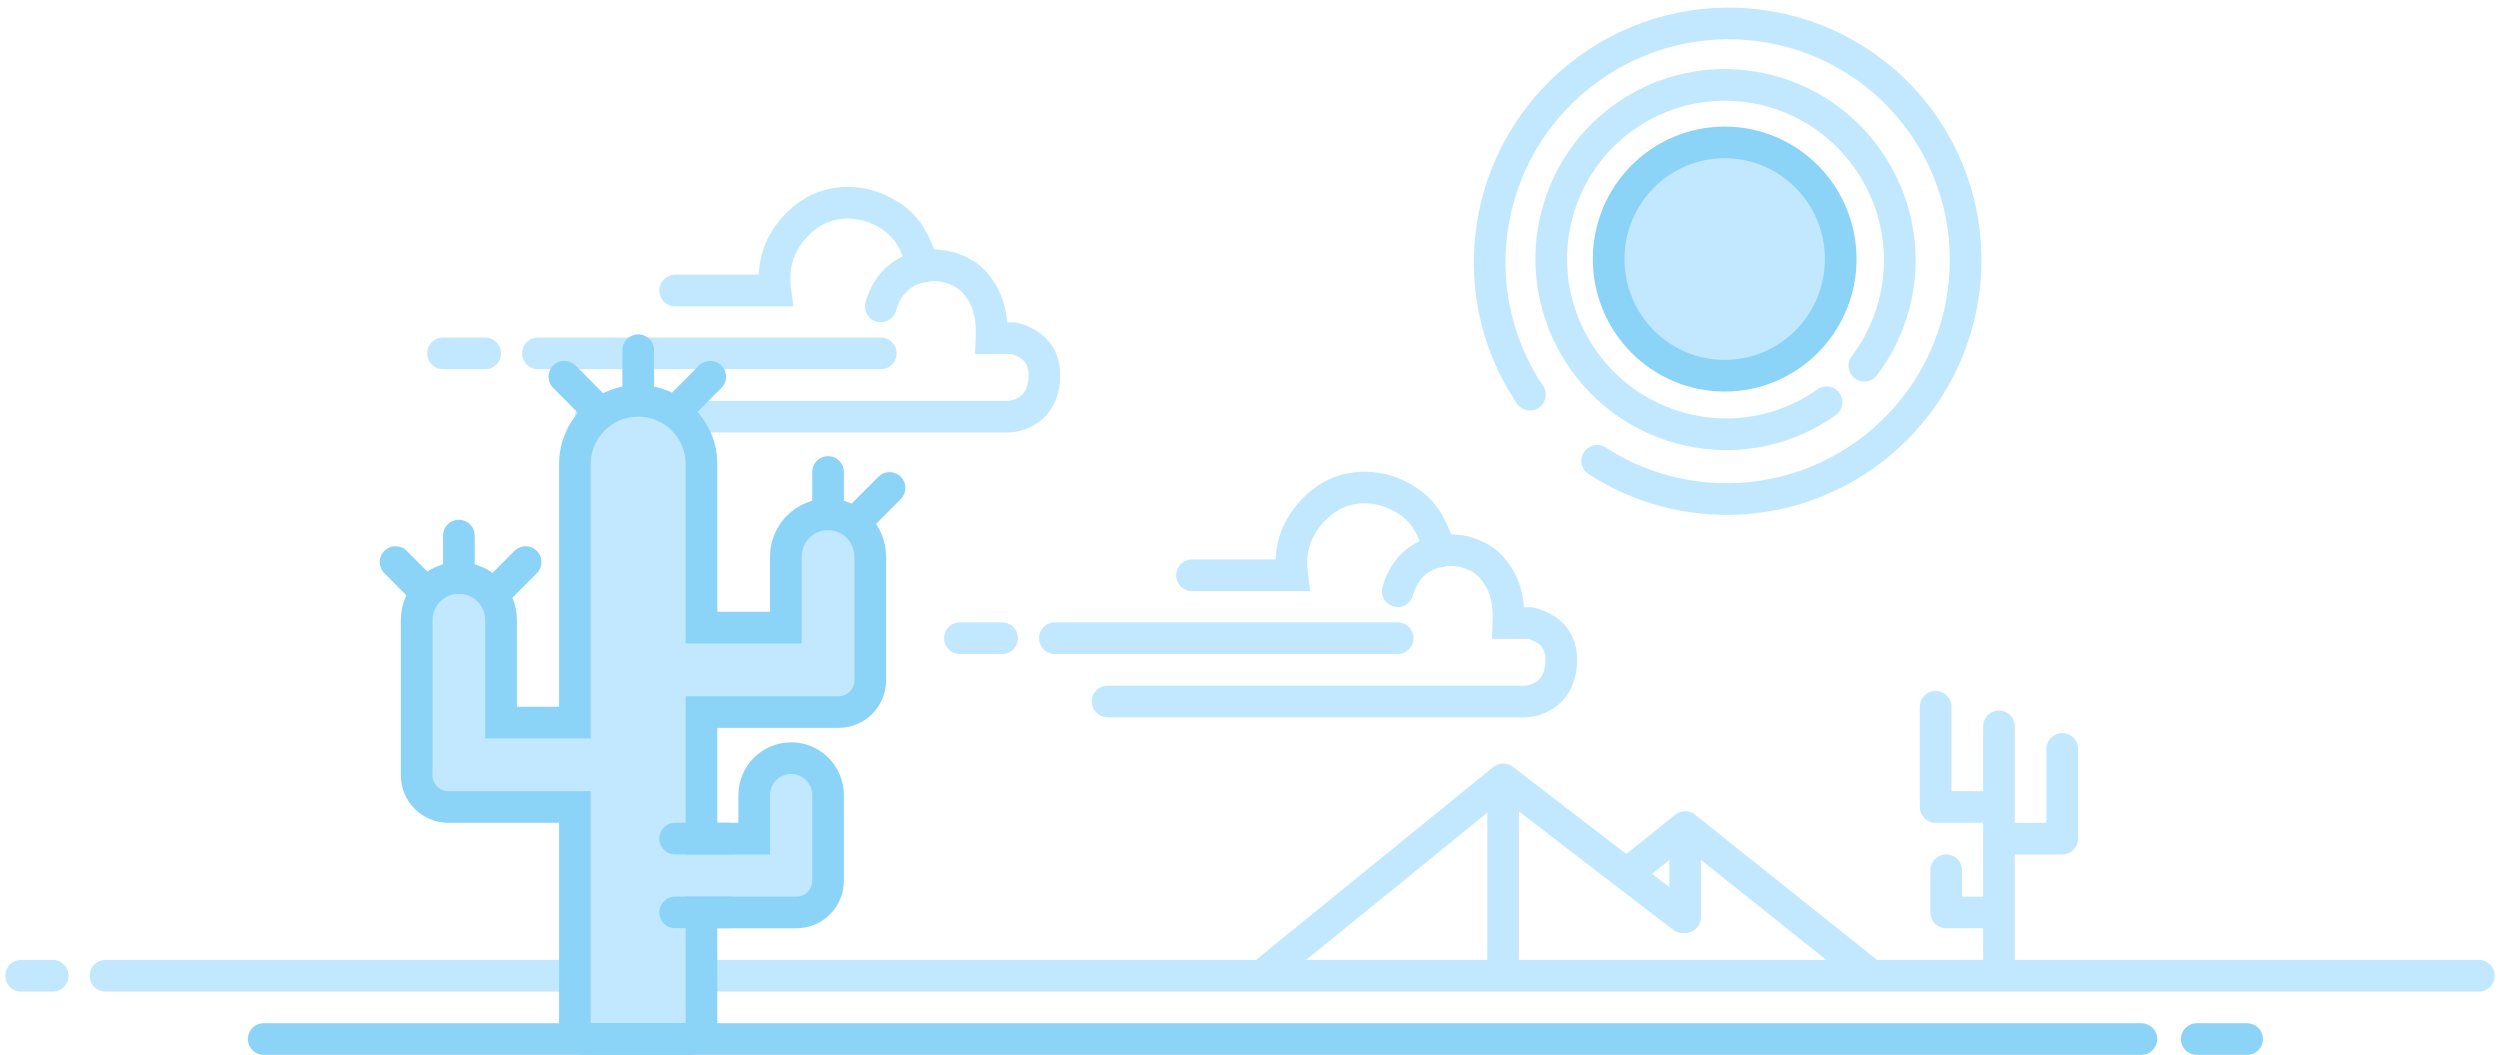 <?xml version="1.0" encoding="UTF-8"?>
<svg width="237px" height="100px" viewBox="0 0 237 100" version="1.1" xmlns="http://www.w3.org/2000/svg" xmlns:xlink="http://www.w3.org/1999/xlink">
    <!-- Generator: Sketch 59.1 (86144) - https://sketch.com -->
    <title>Desert</title>
    <desc>Created with Sketch.</desc>
    <g id="Symbols" stroke="none" stroke-width="1" fill="none" fill-rule="evenodd">
        <g id="Desert" transform="translate(-32, -7)">
            <rect id="Rectangle-" fill-opacity="0" fill="#D8D8D8" x="0" y="4" width="299" height="103"></rect>
            <g id="Cloud2" transform="translate(123, 52.749)" stroke="#C2E8FF" stroke-linecap="round" stroke-width="3">
                <g id="Cloud2LightBlue">
                    <path d="M22,8.791 L31.5,8.791 C31.139,6.065 32.041,3.784 34.204,1.948 C36.688,-0.098 39.637,0.361 41.22,1.067 C42.804,1.773 43.98,2.743 44.796,4.574 C45.141,5.345 45.376,5.997 45.5,6.531" id="Cloud2LightBlueLine4"></path>
                    <path d="M41.5,10.299 C42.028,8.463 43.111,7.263 44.75,6.698 C47.209,5.851 49.54,6.979 50.471,8.114 C51.402,9.249 51.698,10.161 51.873,11.112 C51.99,11.747 52.033,12.48 52,13.313 L54.082,13.313 C56.018,13.83 56.994,14.981 57.008,16.768 C57.032,19.958 54.695,20.751 53.5,20.751 L14,20.751" id="Cloud2LightBlueLine3"></path>
                    <line x1="9" y1="14.751" x2="41.5" y2="14.751" id="Cloud2LightBlueLine2"></line>
                    <line x1="0" y1="14.751" x2="4" y2="14.751" id="Cloud2LightBlueLine1"></line>
                </g>
            </g>
            <g id="Cloud1" transform="translate(74, 25.749)" stroke="#C2E8FF" stroke-linecap="round" stroke-width="3">
                <g id="Cloud1LightBlue">
                    <path d="M22,8.791 L31.5,8.791 C31.139,6.065 32.041,3.784 34.204,1.948 C36.688,-0.098 39.637,0.361 41.22,1.067 C42.804,1.773 43.98,2.743 44.796,4.574 C45.141,5.345 45.376,5.997 45.5,6.531" id="Cloud1LightBlueLine4"></path>
                    <path d="M41.5,10.299 C42.028,8.463 43.111,7.263 44.75,6.698 C47.209,5.851 49.54,6.979 50.471,8.114 C51.402,9.249 51.698,10.161 51.873,11.112 C51.99,11.747 52.033,12.48 52,13.313 L54.082,13.313 C56.018,13.83 56.994,14.981 57.008,16.768 C57.032,19.958 54.695,20.751 53.5,20.751 L14,20.751" id="Cloud1LightBlueLine3"></path>
                    <line x1="9" y1="14.751" x2="41.5" y2="14.751" id="Cloud1LightBlueLine2"></line>
                    <line x1="0" y1="14.751" x2="4" y2="14.751" id="Cloud1LightBlueLine1"></line>
                </g>
            </g>
            <g id="Mountain" transform="translate(34, 80.882)" stroke="#C2E8FF" stroke-linecap="round" stroke-width="3">
                <g id="MountainLightBlue">
                    <line x1="8" y1="18.618" x2="233" y2="18.618" id="HorizonLine4"></line>
                    <line x1="0" y1="18.618" x2="3" y2="18.618" id="HorizonLine3"></line>
                    <polyline id="MountainLightBlueLine4" stroke-linejoin="round" points="118.25 18.085 140.5 -7.11e-14 157.5 13.062"></polyline>
                    <line x1="140.5" y1="0.502" x2="140.5" y2="17.583" id="MountainLightBlueLine3" stroke-linejoin="round"></line>
                    <path d="M157.75,5.526 C157.75,10.421 157.75,12.933 157.75,13.062 C157.75,12.933 157.75,10.421 157.75,5.526 Z" id="MountainLightBlueLine2" stroke-linejoin="round"></path>
                    <polyline id="MountainLightBlueLine1" stroke-linejoin="round" points="152.75 8.54 157.75 4.521 174.75 18.085"></polyline>
                </g>
            </g>
            <g id="Plant1" transform="translate(57, 40)">
                <g id="Plant1LightBlue" transform="translate(14, 5)" fill="#C2E8FF">
                    <path d="M15.5,30.5 L15.5,6 C15.5,2.686 18.186,0 21.5,0 C24.814,0 27.5,2.686 27.5,6 L27.5,21.5 L35.5,21.5 L35.5,14.763 C35.5,12.554 37.291,10.763 39.5,10.763 C41.709,10.763 43.5,12.554 43.5,14.763 L43.5,26.5 C43.5,28.157 42.157,29.5 40.5,29.5 L27.5,29.5 L27.5,59.5 C27.5,60.052 27.052,60.5 26.5,60.5 L16.5,60.5 C15.948,60.5 15.5,60.052 15.5,59.5 L15.5,38.5 L3.5,38.5 C1.843,38.5 0.5,37.157 0.5,35.5 L0.5,20.791 C0.5,18.582 2.291,16.791 4.5,16.791 C6.709,16.791 8.5,18.582 8.5,20.791 L8.5,30.5 L15.5,30.5 Z" id="Plant1LightBlueBkgd2"></path>
                    <path d="M24.5,41.5 L32.5,41.5 L32.5,37.372 C32.5,35.439 34.067,33.872 36,33.872 C37.933,33.872 39.5,35.439 39.5,37.372 L39.5,45.5 C39.5,47.157 38.157,48.5 36.5,48.5 L24.5,48.5 L24.5,48.5" id="Plant1LightBlueBkgd1"></path>
                </g>
                <g id="Plant1DarkBlue" stroke="#8CD3F8" stroke-width="3">
                    <line x1="0" y1="65.5" x2="178" y2="65.5" id="HorizonLine2" stroke-linecap="round"></line>
                    <line x1="183.25" y1="65.5" x2="188.026" y2="65.5" id="HorizonLine1" stroke-linecap="round"></line>
                    <line x1="39" y1="46.496" x2="44" y2="46.496" id="Plant1DarkBlueLine11" stroke-linecap="round"></line>
                    <line x1="39" y1="53.496" x2="44" y2="53.496" id="Plant1DarkBlueLine10" stroke-linecap="round"></line>
                    <path d="M41.5,46.5 L41.5,34.5 L54.5,34.5 C56.157,34.5 57.5,33.157 57.5,31.5 L57.5,19.763 C57.5,17.554 55.709,15.763 53.5,15.763 C51.291,15.763 49.5,17.554 49.5,19.763 L49.5,26.5 L41.5,26.5 L41.5,11 C41.5,7.686 38.814,5 35.5,5 C32.186,5 29.5,7.686 29.5,11 L29.5,35.5 L22.5,35.5 L22.5,25.791 C22.5,23.582 20.709,21.791 18.5,21.791 C16.291,21.791 14.5,23.582 14.5,25.791 L14.5,40.5 C14.5,42.157 15.843,43.5 17.5,43.5 L29.5,43.5 L29.5,64.5 C29.5,65.052 29.948,65.5 30.5,65.5 L40.5,65.5 C41.052,65.5 41.5,65.052 41.5,64.5 L41.5,53.5 L50.5,53.5 C52.157,53.5 53.5,52.157 53.5,50.5 L53.5,42.372 C53.5,40.439 51.933,38.872 50,38.872 C48.067,38.872 46.5,40.439 46.5,42.372 L46.5,46.5 L41.5,46.5 Z" id="Plant1DarkBlueLine9"></path>
                    <line x1="39.5" y1="5.553" x2="42.328" y2="2.711" id="Plant1DarkBlueLine8" stroke-linecap="round"></line>
                    <line x1="28.5" y1="5.553" x2="31.328" y2="2.711" id="Plant1DarkBlueLine7" stroke-linecap="round" transform="translate(29.914, 4.132) scale(-1, 1) translate(-29.914, -4.132) "></line>
                    <line x1="35.5" y1="0.199" x2="35.5" y2="4.218" id="Plant1DarkBlueLine6" stroke-linecap="round"></line>
                    <line x1="53.5" y1="11.744" x2="53.5" y2="15.763" id="Plant1DarkBlueLine5" stroke-linecap="round"></line>
                    <line x1="56.5" y1="16.098" x2="59.328" y2="13.256" id="Plant1DarkBlueLine4" stroke-linecap="round"></line>
                    <line x1="18.5" y1="17.773" x2="18.5" y2="21.791" id="Plant1DarkBlueLine3" stroke-linecap="round"></line>
                    <line x1="22" y1="23.126" x2="24.828" y2="20.284" id="Plant1DarkBlueLine2" stroke-linecap="round"></line>
                    <line x1="12.5" y1="23.126" x2="15.328" y2="20.284" id="Plant1DarkBlueLine1" stroke-linecap="round" transform="translate(13.914, 21.705) scale(-1, 1) translate(-13.914, -21.705) "></line>
                </g>
            </g>
            <g id="Plant2" transform="translate(215, 73.848)" stroke="#C2E8FF" stroke-linecap="round" stroke-width="3">
                <g id="Plant2LightBlue">
                    <line x1="6.5" y1="2.009" x2="6.5" y2="25.118" id="Plant2LightBlueOutline4"></line>
                    <polyline id="Plant2LightBlueOutline3" stroke-linejoin="round" points="5.5 9.652 0.5 9.652 0.5 0.152"></polyline>
                    <polyline id="Plant2LightBlueOutline2" stroke-linejoin="round" points="7 12.652 12.5 12.652 12.5 4.152"></polyline>
                    <polyline id="Plant2LightBlueOutline1" stroke-linejoin="round" points="1.5 15.652 1.5 19.652 5.5 19.652"></polyline>
                </g>
            </g>
            <g id="Sun" transform="translate(164, 0)" stroke-width="3">
                <g id="SunLightBlue" stroke="#C2E8FF" stroke-linecap="round" stroke-linejoin="round">
                    <path d="M31.78,54.374 C44.207,54.374 54.28,44.253 54.28,31.767 C54.28,19.282 44.207,9.161 31.78,9.161 C19.354,9.161 9.28,19.282 9.28,31.767 C9.28,44.253 19.354,54.374 31.78,54.374 Z" id="SunLightBlueOutline2" stroke-dasharray="67.5,0.5,0.5,9" transform="translate(31.78, 31.767) rotate(230) translate(-31.78, -31.767) "></path>
                    <path d="M31.579,48.185 C40.691,48.185 48.079,40.763 48.079,31.607 C48.079,22.451 40.691,15.029 31.579,15.029 C22.466,15.029 15.079,22.451 15.079,31.607 C15.079,40.763 22.466,48.185 31.579,48.185 Z" id="SunLightBlueOutline1" stroke-dasharray="53.5,5" transform="translate(31.579, 31.607) rotate(150) translate(-31.579, -31.607) "></path>
                </g>
                <g id="SunDarkBlue" transform="translate(19, 19)" fill="#C2E8FF" stroke="#8CD3F8">
                    <ellipse id="SunDarkBlueOutline" cx="12.5" cy="12.559" rx="11" ry="11.059"></ellipse>
                </g>
            </g>
        </g>
    </g>
</svg>